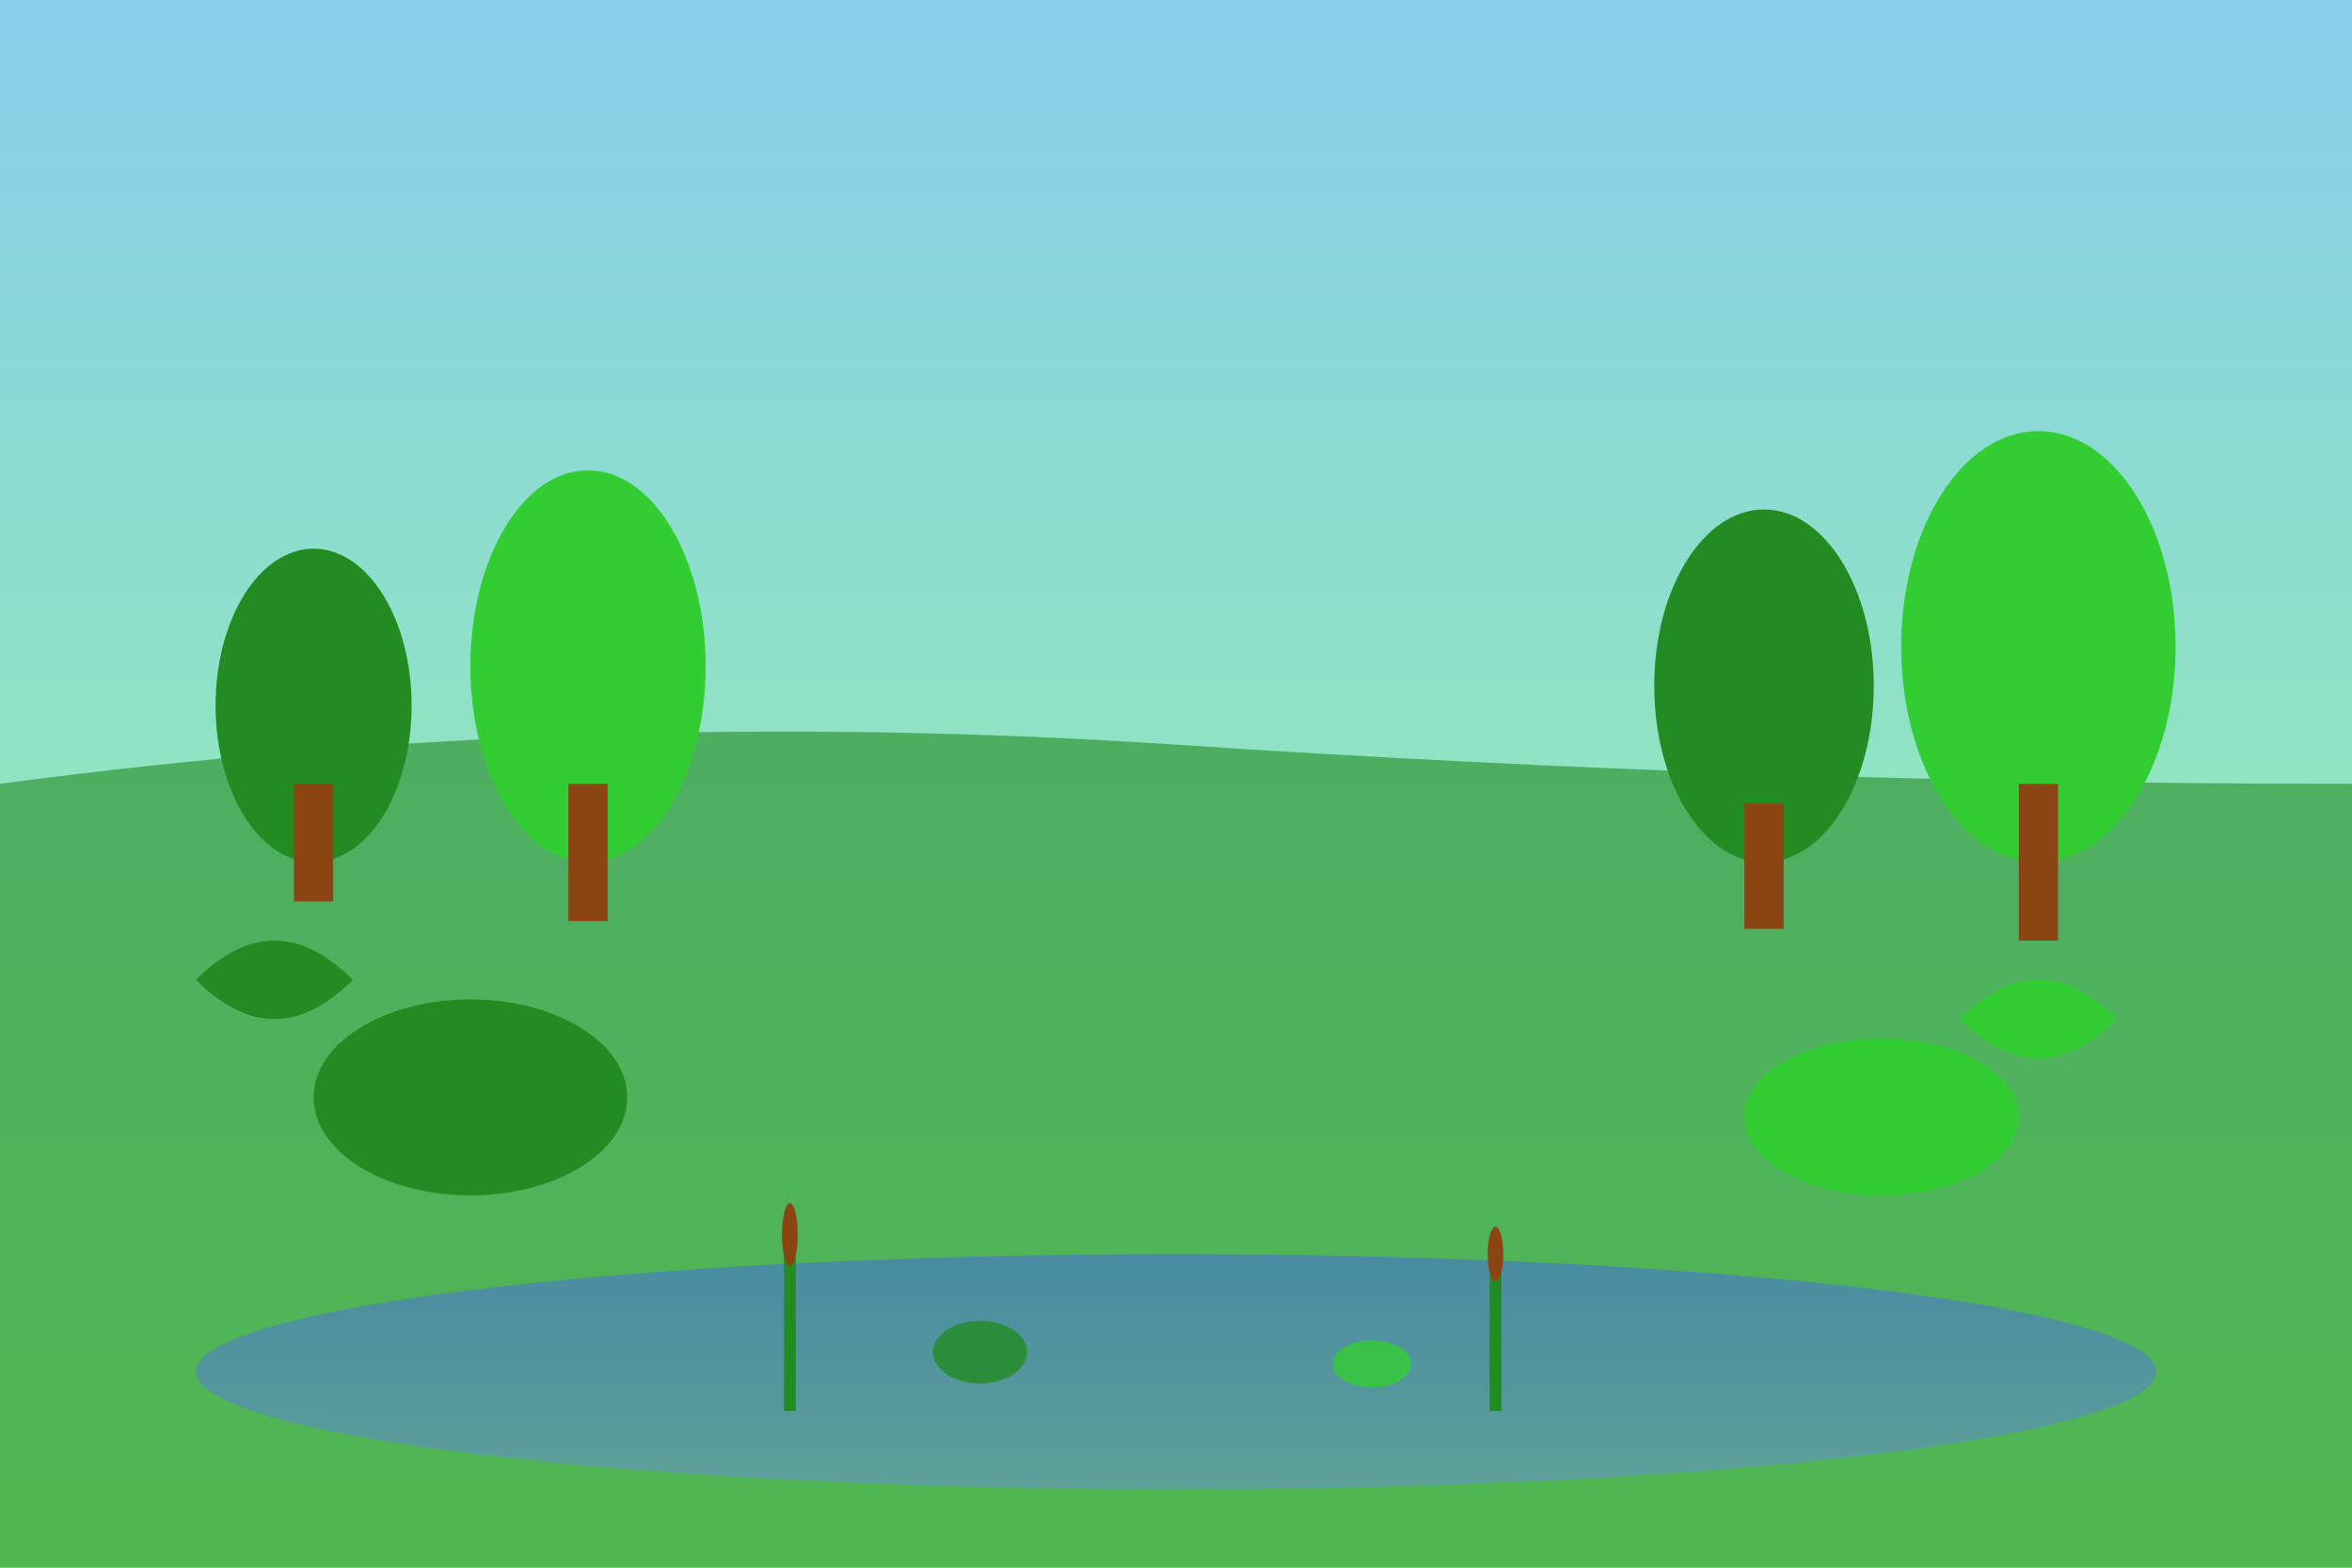 <svg xmlns="http://www.w3.org/2000/svg" viewBox="0 0 600 400">
  <defs>
    <linearGradient id="skyGrad" x1="0%" y1="0%" x2="0%" y2="100%">
      <stop offset="0%" style="stop-color:#87CEEB;stop-opacity:1" />
      <stop offset="100%" style="stop-color:#98FB98;stop-opacity:1" />
    </linearGradient>
    <linearGradient id="waterGrad" x1="0%" y1="0%" x2="0%" y2="100%">
      <stop offset="0%" style="stop-color:#4682B4;stop-opacity:0.8" />
      <stop offset="100%" style="stop-color:#5F9EA0;stop-opacity:0.9" />
    </linearGradient>
  </defs>
  
  <rect width="600" height="400" fill="url(#skyGrad)"/>
  
  <!-- Distant hills -->
  <path d="M0,200 Q150,180 300,190 T600,200 L600,400 L0,400 Z" fill="#228B22" opacity="0.6"/>
  
  <!-- Water body -->
  <ellipse cx="300" cy="350" rx="250" ry="30" fill="url(#waterGrad)"/>
  
  <!-- Trees -->
  <ellipse cx="80" cy="180" rx="25" ry="40" fill="#228B22"/>
  <rect x="75" y="200" width="10" height="30" fill="#8B4513"/>
  
  <ellipse cx="150" cy="170" rx="30" ry="50" fill="#32CD32"/>
  <rect x="145" y="200" width="10" height="35" fill="#8B4513"/>
  
  <ellipse cx="450" cy="175" rx="28" ry="45" fill="#228B22"/>
  <rect x="445" y="205" width="10" height="32" fill="#8B4513"/>
  
  <ellipse cx="520" cy="165" rx="35" ry="55" fill="#32CD32"/>
  <rect x="515" y="200" width="10" height="40" fill="#8B4513"/>
  
  <!-- Jungle plants -->
  <path d="M50,250 Q70,230 90,250 Q70,270 50,250" fill="#228B22"/>
  <path d="M500,260 Q520,240 540,260 Q520,280 500,260" fill="#32CD32"/>
  
  <!-- Bushes -->
  <ellipse cx="120" cy="280" rx="40" ry="25" fill="#228B22"/>
  <ellipse cx="480" cy="285" rx="35" ry="20" fill="#32CD32"/>
  
  <!-- Cattails -->
  <rect x="200" y="320" width="3" height="40" fill="#228B22"/>
  <ellipse cx="201.5" cy="315" rx="2" ry="8" fill="#8B4513"/>
  
  <rect x="380" y="325" width="3" height="35" fill="#228B22"/>
  <ellipse cx="381.5" cy="320" rx="2" ry="7" fill="#8B4513"/>
  
  <!-- Lily pads -->
  <ellipse cx="250" cy="345" rx="12" ry="8" fill="#228B22" opacity="0.8"/>
  <ellipse cx="350" cy="348" rx="10" ry="6" fill="#32CD32" opacity="0.8"/>
</svg>
